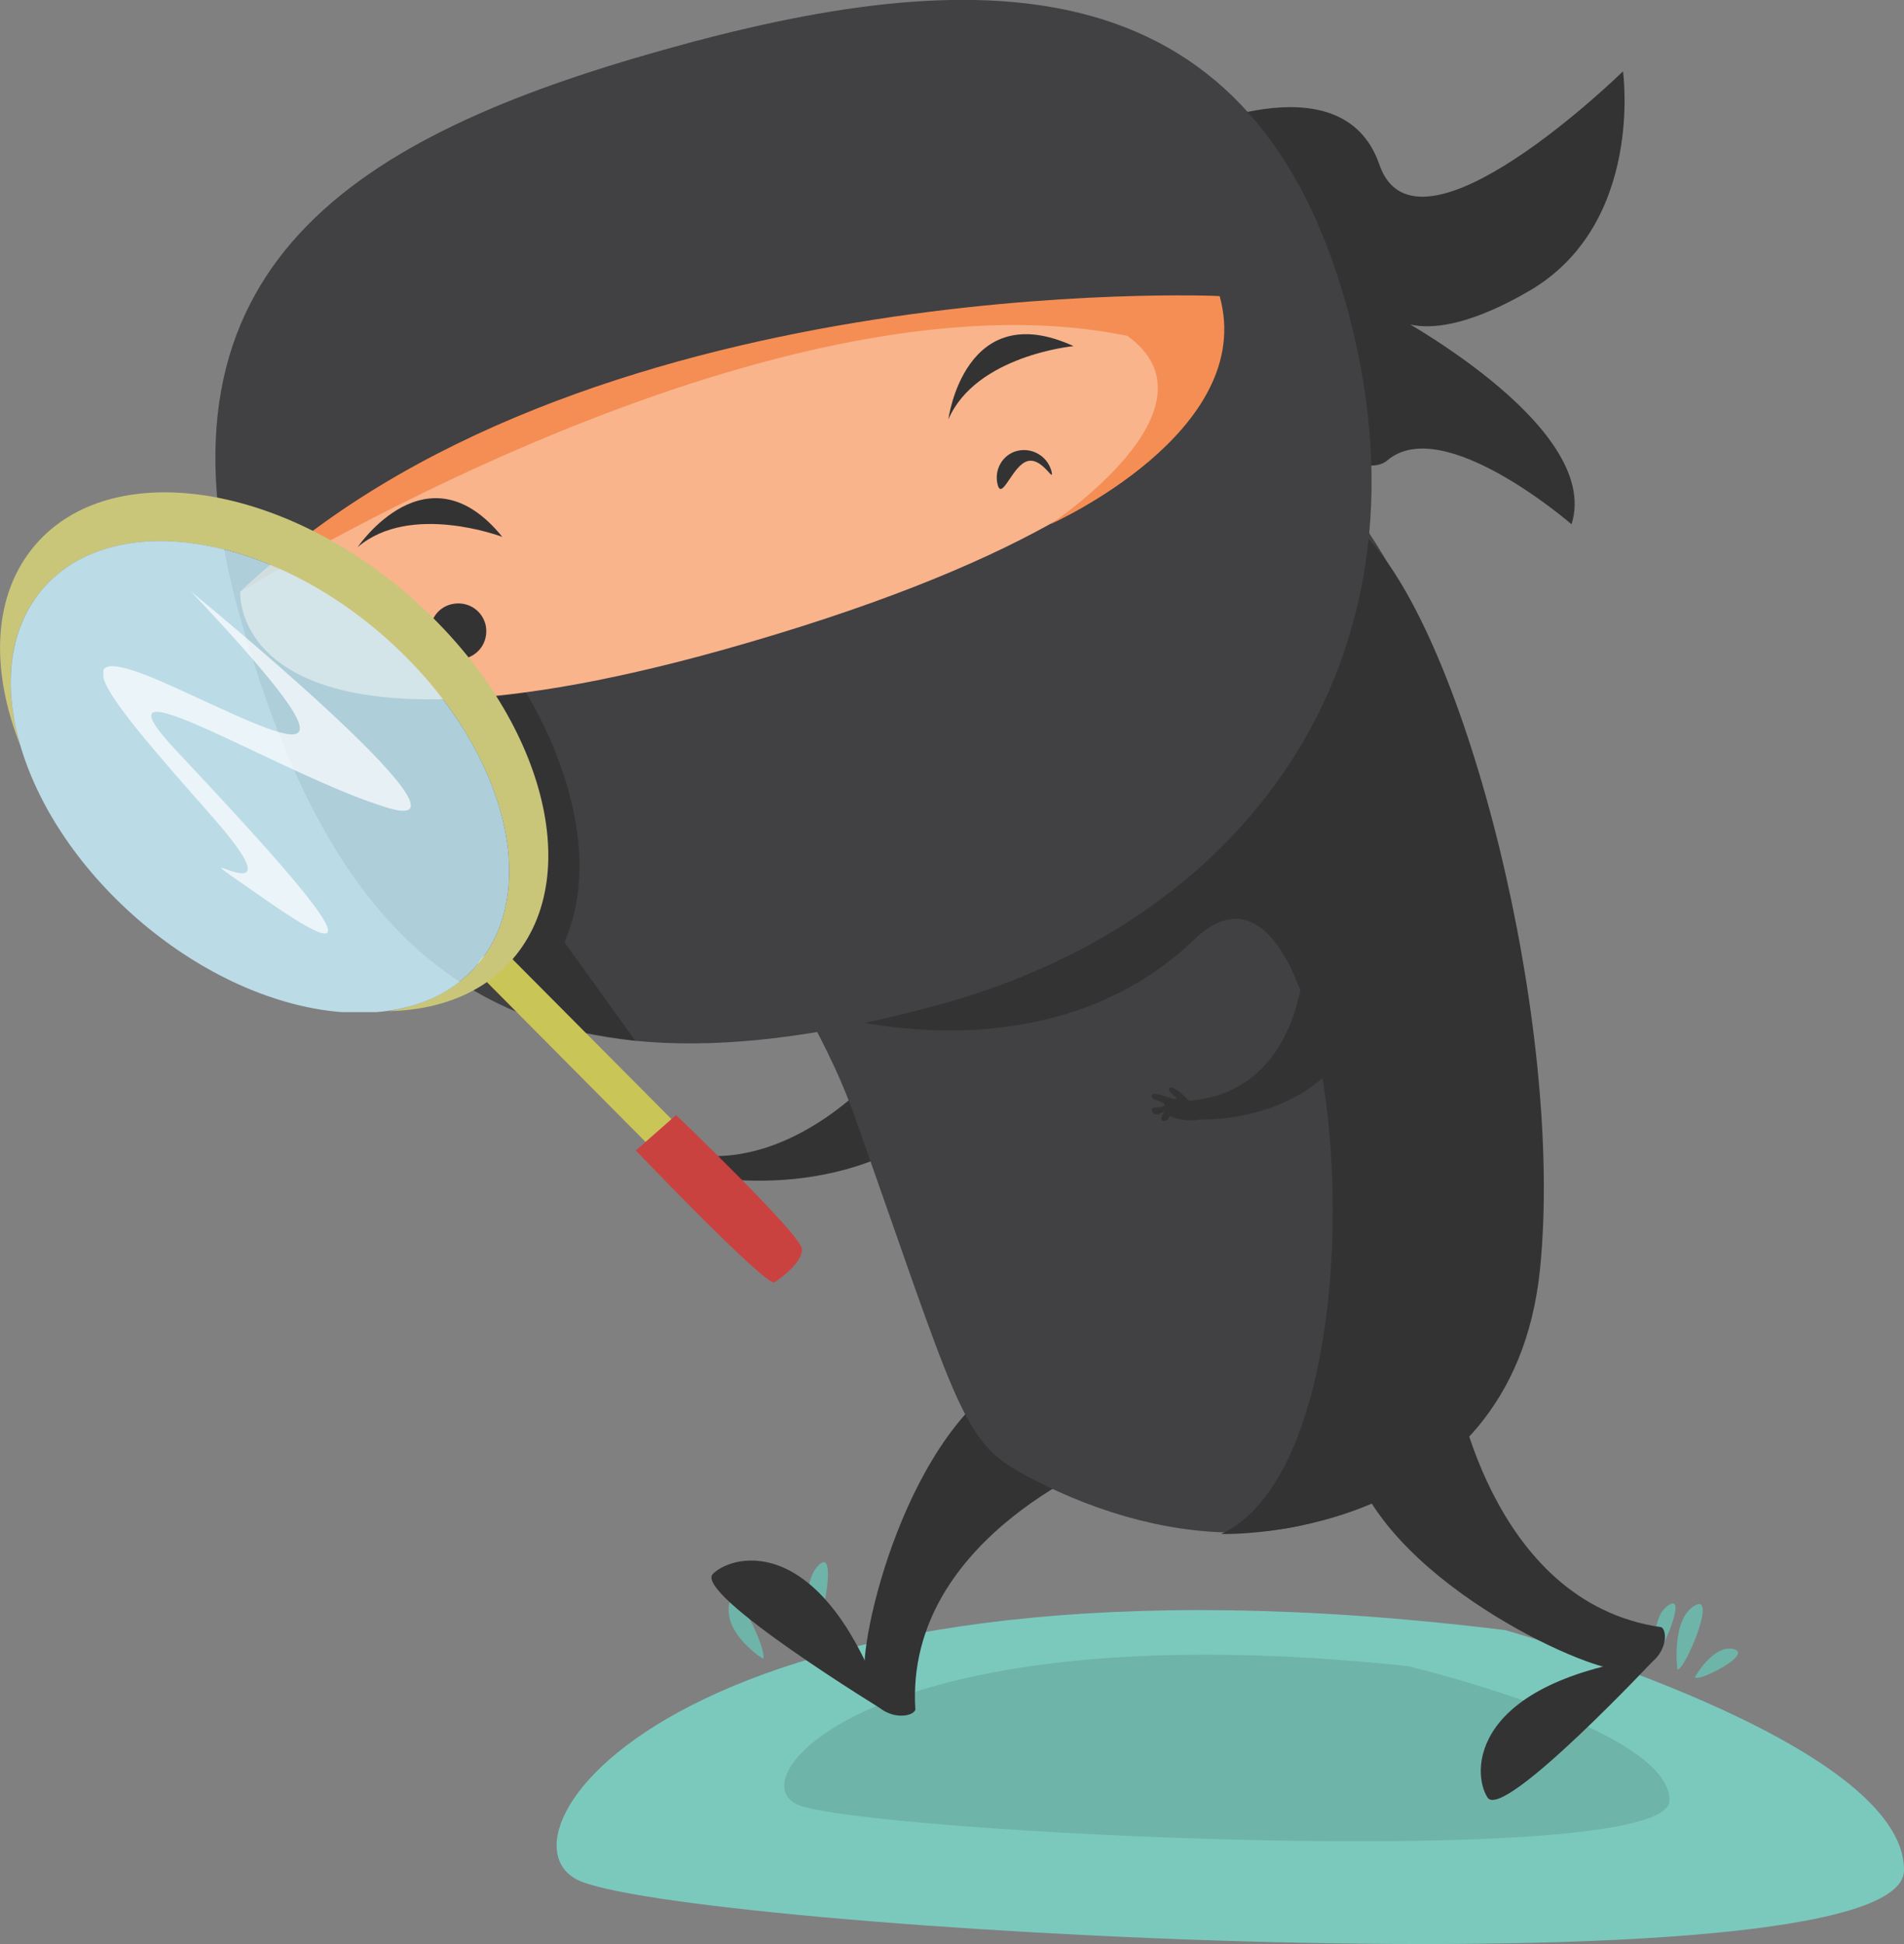 <svg xmlns="http://www.w3.org/2000/svg" xmlns:xlink="http://www.w3.org/1999/xlink" viewBox="0 0 392.3 400.5"><rect x="0" y="0" width="392.3" height="400.5" fill="#808080" stroke="none"/><defs><path id="a" d="M0 0h392.3v400.5H0z"/></defs><clipPath id="b"><use xlink:href="#a" overflow="visible"/></clipPath><g clip-path="url(#b)"><defs><path id="c" d="M0 0h392.3v400.5H0z"/></defs><clipPath id="d"><use xlink:href="#c" overflow="visible"/></clipPath><path clip-path="url(#d)" fill="#7BC9BD" d="M310.1 335.8s82.4 22.9 82.2 49.5c-.2 26.7-254.7 12.1-273.6 1.8-18.8-10.3 25.7-71.7 191.4-51.3"/><path clip-path="url(#d)" fill="#6EB4A9" d="M290 343.2s54.1 12.8 54 27.7-167.4 6.6-179.8.8c-12.3-5.7 16.9-40 125.8-28.5m-126.5-4.4c1.5-1.4-7.9-22-9-14.1-1.1 7.9 9 14.1 9 14.1m-6.3 2.9c1.2-1.1-6.2-17.1-7-11-.9 6.1 7 11 7 11m10.5-5.7c1.5 0 5.1-17.6 1-13.6-4.2 4.1-1 13.6-1 13.6m177.9 7.9c1.5.4 8.4-16.1 3.5-13.1-4.8 2.9-3.5 13.1-3.5 13.1m-4.5-3.1c1.1.3 6.6-12.6 2.8-10.2-3.9 2.3-2.8 10.2-2.8 10.2m8.1 4.7c.7 1.1 12.2-4.8 8-5.8-4.2-1-8 5.8-8 5.8"/><path clip-path="url(#d)" fill="#333334" d="M140.7 241.5s28.1 7.5 51-8.8l-9.2-13.5s-19.4 24-43.1 18c0 .1-.7 3.7 1.3 4.3m89.6 58.4s-44 16.2-41.7 52.3c-.8 2.2-10.3 2.5-10.5-8.4-.2-10.9 11.4-56.5 37.3-63.5l14.9 19.6z"/><path clip-path="url(#d)" fill="#333334" d="M182.5 352.6s-39.8-24.3-35.6-28.4c4.3-4.2 22.7-8.6 35.6 28.4m117.1-68.9s6.9 46.4 42.7 51.5c2 1.2.4 10.6-10.4 8.5-10.7-2-53-22.6-54.7-49.4l22.4-10.6z"/><path clip-path="url(#d)" fill="#333334" d="M341.5 341.2s-31.8 34-35 29.1c-3.3-5-3.9-23.9 35-29.1"/><path clip-path="url(#d)" fill="#414042" d="M176.1 230c20.5 57.9 22 66.5 33.7 73.1 57.1 31.9 136.8 10.7 91.3-151.3C281 79.9 214.3 38.5 150.7 53.6c-113.6 27.1.5 106 25.4 176.4"/><path clip-path="url(#d)" fill="#333334" d="M247 230.6s28.3 1.5 34.7-24.1l-12.9-10s.1 28.7-24.3 30.3c0 .1.4 3.8 2.5 3.8"/><path clip-path="url(#d)" fill="#333334" d="M245.1 226.9s-3.2-3.5-4.1-2.8c-.8.7 1.9 2 1.3 2.3-.6.3-4.8-1.9-5-.7-.2 1.1 3.1 1.2 2.6 2s-3.2-.1-2.5 1.3c.6 1.4 2.6-.2 2.6-.2s-1.4 2-.3 2.1c1.1.1 1.3-1 1.3-1s3.2 1.4 6.1.7c-.1 0 .8-3.3-2-3.7"/><path clip-path="url(#d)" fill="#333334" d="M281.1 110.1s-24 90.3-110.9 98.8c0 0 45.2 14.1 75.9-15.4 30.7-29.6 42.4 105.4 5.5 122.5 0 0 59.9 1.9 65.7-54.5 5.1-50.3-15.3-130.6-36.2-151.4m-38.4-82.3s33.8-16.3 41.5 6.1c7.7 22.4 50.2-19.2 50.2-19.2s4.4 31.2-19.1 45.1c-23.6 13.8-29.9 4.1-29.9 4.1s44.9 23.5 38.4 44.1c0 0-26.4-22.9-37.9-13.2-11.4 9.7-66.6-47.1-43.2-67"/><path clip-path="url(#d)" fill="#414042" d="M49.3 126.5c20.2 71.9 55.4 105.3 145.5 80.1 63-17.7 102.7-72.2 82.5-144.1-20.2-71.9-77.8-69.9-140.7-52.2C73.6 28 29.1 54.6 49.3 126.5"/><path clip-path="url(#d)" fill="#333334" d="M108.3 142.6s18.2 28.1 8 51.5l14.6 20.3s-17.8-2.5-18.2-3.7c-.4-1.1-7.1-13.3-7.1-13.3s1.7-46.1-6.8-53.3l9.5-1.5z"/><path clip-path="url(#d)" fill="#F9B48C" d="M250.6 61.1s-139.4 1.7-201.1 60.8c0 0-2.7 40.6 99.7 11.9 121.2-34.1 101.4-72.7 101.4-72.7"/><path clip-path="url(#d)" fill="#F58E54" d="M49.6 121.9s108.6-68 182.7-52.7C252.8 84 216.4 108 216.4 108s42.7-19 34.9-47c0-.1-132.5-5.7-201.7 60.9"/><path clip-path="url(#d)" fill="#333334" d="M205.6 100c.9 3 3.1-4.2 6.1-5 3.1-.9 5.7 5 4.9 1.9-.9-3-4-4.8-7.1-4-3 .8-4.8 4-3.9 7.1M88.9 131.6c.9 3 4 4.8 7.1 4 3.1-.9 4.8-4 4-7.1-.9-3.1-4-4.8-7.1-4-3.1.8-4.9 4-4 7.1m132.3-60.3s-20.1 1.9-25.8 15.1c0 0 3.3-25.4 25.8-15.1m-117.7 39.3s-18.9-7.2-29.8 2.1c0 0 14.3-21.2 29.8-2.1"/><path clip-path="url(#d)" fill="#C9C556" d="M156 258.4c2.4 2.4 4.4 4.3 7 1.7l.1-.1c2.6-2.6-2.1-6.7-4.5-9.1l-52.9-53.2c-2.4-2.4-3.4-3.2-6-.7h-.1c-2.6 2.6-.9 3.6 1.5 6.1l54.9 55.3z"/><path clip-path="url(#d)" fill="#C9C67A" d="M98.2 198.9c14-16.1 5.4-46.5-19.3-68-24.7-21.5-56-25.8-70-9.7-7.1 8.1-8.4 19.9-4.7 32.4-6.3-15.8-5.7-31.3 3.2-41.5 15.4-17.7 49.9-12.9 77 10.7s36.6 57.1 21.2 74.8c-6.1 7-15.2 10.5-25.6 10.7 7.4-1.2 13.7-4.2 18.2-9.4"/><g opacity=".8" clip-path="url(#d)"><defs><path id="e" d="M2.2 111.4h102.7v97.1H2.2z"/></defs><clipPath id="f"><use xlink:href="#e" overflow="visible"/></clipPath><path clip-path="url(#f)" fill="#C9F1FF" d="M28.2 189.2c24.7 21.5 56 25.8 70 9.7s5.4-46.5-19.3-68c-24.7-21.5-56-25.8-70-9.7s-5.3 46.5 19.3 68"/></g><g opacity=".7" clip-path="url(#d)"><defs><path id="g" d="M21.3 121.8h63.5v70.5H21.3z"/></defs><clipPath id="h"><use xlink:href="#g" overflow="visible"/></clipPath><path clip-path="url(#h)" fill="#FFF" d="M39.3 121.8s62.2 50.9 40.9 44.7c-21.3-6.2-63.7-33-43.9-11.9 19.8 21.1 47.1 50.5 19.8 31.7-27.3-18.9 9.5 6.8-12.4-18.1-22-24.9-33.2-38.1-8.6-27 24.6 11.1 43.2 21.9 4.2-19.4"/></g><path clip-path="url(#d)" fill="#CA4240" d="M139.3 229.7L131 237s26 27.2 28.5 27.2c0 0 6.1-3.9 5.7-7-.3-3-25.9-27.5-25.9-27.5"/></g></svg>